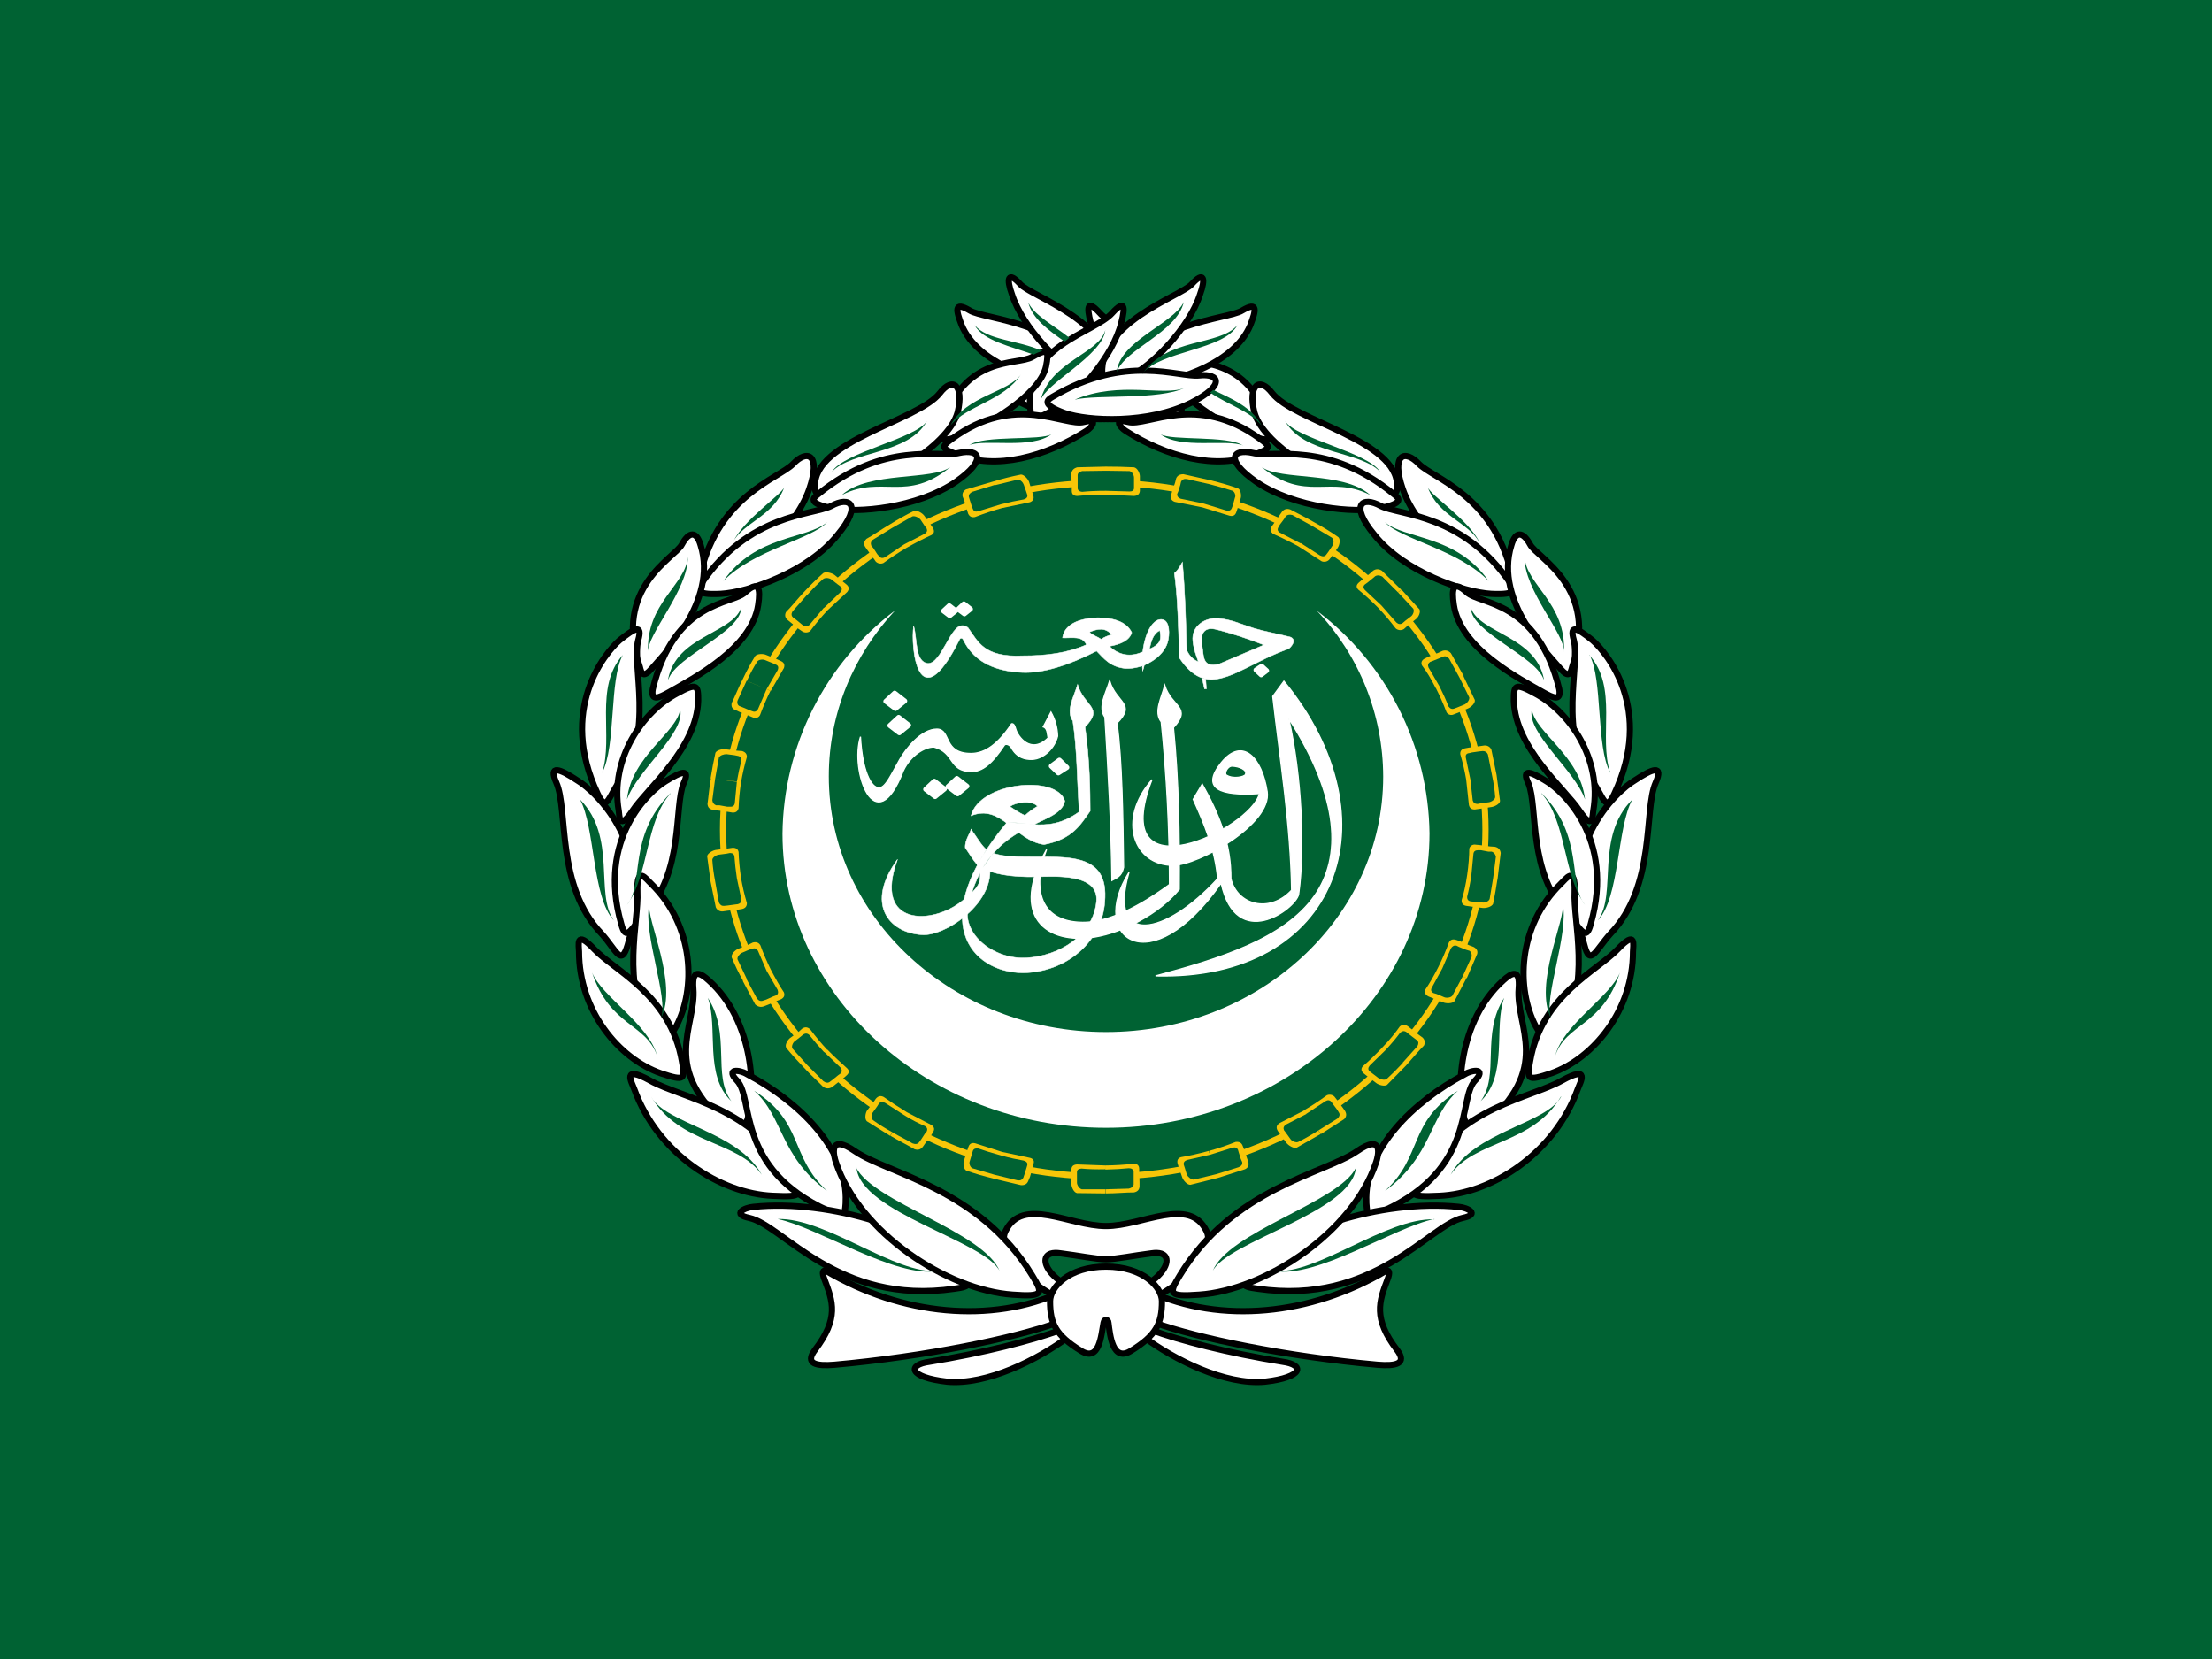 <svg width="640" height="480" viewBox="0 0 640 480" fill="none" xmlns="http://www.w3.org/2000/svg">
<rect x="0" y="0" width="640" height="480" fill="#808080" stroke="none"/>
<g clip-path="url(#clip0_3921_79)">
<path d="M0 0V480H640V0H0Z" fill="#006233"/>
<path fill-rule="evenodd" clip-rule="evenodd" d="M259.69 248.625C250.274 261.493 257.072 269.862 266.779 270.458C273.178 270.888 286.484 262.221 286.447 252.032L282.812 250.18C284.848 255.406 282.739 257.06 278.413 260.633C269.869 267.679 252.419 268.175 259.69 248.625Z" fill="white" stroke="white" stroke-width="0.139"/>
<path fill-rule="evenodd" clip-rule="evenodd" d="M334.326 282.366C387.332 283.722 404.201 237.047 371.481 197.086L368.246 201.486C370.354 220.11 373.408 238.469 373.699 257.556C367.3 264.404 357.993 261.857 356.139 254.248C356.248 243.927 352.54 235.194 347.85 226.858L345.233 231.258C348.287 238.105 351.595 245.813 352.286 254.248C337.162 270.755 320.439 274.096 326.655 252.396C314.695 271.417 332.799 284.814 353.304 255.538C357.703 275.519 374.717 263.114 375.735 258.813C377.589 245.714 376.644 224.609 372.899 207.936C387.659 231.191 388.168 247.963 380.315 259.177C371.59 271.648 352.613 277.47 334.326 282.366Z" fill="white" stroke="white" stroke-width="0.347"/>
<path fill-rule="evenodd" clip-rule="evenodd" d="M364.392 229.604C353.049 230.365 347.233 228.247 353.377 220.606C359.448 213.13 365.119 219.084 366.646 229.074C368.064 238.436 346.724 250.378 339.344 250.378C328.183 250.378 323.02 237.311 333.309 225.568C320.075 259.839 361.884 239.958 364.392 229.604ZM356.539 221.664C355.158 221.598 354.14 223.815 354.831 224.245C356.83 225.502 359.993 224.741 360.32 224.112C361.011 222.723 358.466 221.731 356.539 221.664Z" fill="white" stroke="white" stroke-width="0.347"/>
<path fill-rule="evenodd" clip-rule="evenodd" d="M302.806 245.78C291.899 265.297 302.769 273.368 316.766 271.119C324.91 269.763 335.234 264.503 341.197 257.325C341.306 241.512 341.051 225.832 339.524 210.516C344.978 204.595 339.052 204.628 336.98 198.277C336.034 201.982 333.744 205.984 335.962 208.862C337.561 224.3 338.361 239.98 338.361 255.902C327.382 263.941 319.129 266.918 313.24 266.852C301.061 266.752 298.443 257.424 302.806 245.78Z" fill="white" stroke="white" stroke-width="0.347"/>
<path fill-rule="evenodd" clip-rule="evenodd" d="M325.092 250.94C324.91 236.22 324.656 219.514 323.201 209.226C328.873 203.503 322.911 203.371 321.056 196.954C319.966 200.592 317.566 204.562 319.675 207.506C320.62 223.252 321.529 238.998 321.711 254.744C323.02 253.984 324.51 253.686 325.092 250.94Z" fill="white" stroke="white" stroke-width="0.347"/>
<path fill-rule="evenodd" clip-rule="evenodd" d="M282.775 250.246C281.393 248.658 280.412 246.871 279.285 245.317C279.103 243.1 280.739 241.049 280.957 239.925C282.811 242.538 283.902 244.523 285.392 245.813M287.355 246.838C290.082 247.831 293.427 247.831 296.517 247.897C308.441 248.095 320.984 246.309 319.639 260.997C319.262 266.503 316.608 271.676 312.211 275.475C307.813 279.274 301.998 281.417 295.935 281.473C280.775 281.341 267.833 266.124 291.209 238.105C293.463 237.774 296.408 238.337 298.843 238.535C303.024 238.833 307.314 238.469 312.222 234.896C311.64 225.667 311.64 216.934 310.404 208.598C308.296 205.654 310.695 201.717 311.786 198.045C313.64 204.463 319.566 204.595 313.931 210.351C315.276 219.614 315.421 229.041 315.421 234.665C312.586 238.601 310.368 242.77 302.079 244.357C293.608 243.233 289.791 232.449 280.957 236.021C283.393 226.296 305.824 224.079 308.078 231.754C306.587 239.759 285.647 236.55 280.084 262.419C278.376 270.391 287.61 277.735 297.098 277.14C306.369 276.577 316.257 270.722 317.239 260.864C318.003 252.627 305.242 253.587 299.898 253.686C292.118 253.851 287.21 252.76 284.265 251.205M292.227 233.375C293.608 232.184 298.444 231.357 300.189 233.276C298.856 234.047 297.644 234.941 296.553 235.955C294.735 235.095 293.536 234.235 292.227 233.375Z" fill="white"/>
<path d="M282.775 250.246C281.393 248.658 280.412 246.871 279.285 245.317C279.103 243.1 280.739 241.049 280.957 239.925C282.811 242.538 283.902 244.523 285.392 245.813M287.355 246.838C290.082 247.831 293.427 247.831 296.517 247.897C308.441 248.095 320.984 246.309 319.639 260.997C319.262 266.503 316.608 271.676 312.211 275.475C307.813 279.274 301.998 281.417 295.935 281.473C280.775 281.341 267.833 266.124 291.209 238.105C293.463 237.774 296.408 238.337 298.843 238.535C303.024 238.833 307.314 238.469 312.222 234.896C311.64 225.667 311.64 216.934 310.404 208.598C308.296 205.654 310.695 201.717 311.786 198.045C313.64 204.463 319.566 204.595 313.931 210.351C315.276 219.614 315.421 229.041 315.421 234.665C312.586 238.601 310.368 242.77 302.079 244.357C293.608 243.233 289.791 232.449 280.957 236.021C283.393 226.296 305.824 224.079 308.078 231.754C306.587 239.759 285.647 236.55 280.084 262.419C278.376 270.391 287.61 277.735 297.098 277.14C306.369 276.577 316.257 270.722 317.239 260.864C318.003 252.627 305.242 253.587 299.898 253.686C292.118 253.851 287.21 252.76 284.265 251.205M292.227 233.375C293.608 232.184 298.444 231.357 300.189 233.276C298.856 234.047 297.644 234.941 296.553 235.955C294.735 235.095 293.536 234.235 292.227 233.375Z" stroke="white" stroke-width="0.139"/>
<path fill-rule="evenodd" clip-rule="evenodd" d="M304.079 206.018C305.283 208.173 305.941 210.547 306.006 212.964C305.206 216.405 301.97 219.614 298.626 219.713C296.554 219.779 294.227 219.25 292.591 216.305C292.409 215.942 291.537 215.082 290.7 215.478C287.029 220.97 284.302 223.285 280.994 223.252C274.377 223.153 276.34 217.794 270.233 216.14C267.688 216.074 263.507 218.423 261.362 223.021C253.218 244.027 245.802 222.955 248.965 213.163C249.437 222.525 251.91 228.082 254.454 227.917C256.309 227.751 257.945 223.848 260.308 219.746C262.125 216.603 266.488 210.947 271.105 210.947C275.322 211.046 272.668 218.092 281.103 217.993C285.174 217.926 288.919 215.082 292.7 209.392C293.536 209.259 293.754 210.616 293.936 211.079C294.518 213.031 298.226 218.39 303.243 213.494C302.988 212.435 303.097 210.682 301.825 210.318L304.079 206.018Z" fill="white" stroke="white" stroke-width="0.347"/>
<path fill-rule="evenodd" clip-rule="evenodd" d="M330.582 188.618C326.111 190.636 322.839 188.783 320.985 186.997C324.22 186.401 326.729 185.343 327.456 183.027C326.002 180.05 322.548 178.76 317.676 178.727C311.169 178.892 307.824 181.274 307.424 184.549C310.442 184.648 313.168 183.887 314.332 186.534C308.988 188.915 302.698 189.775 295.863 189.742C284.666 190.272 283.03 185.674 280.085 181.638C279.867 181.373 278.886 180.943 278.377 181.009C274.923 181.009 272.378 191.992 268.488 191.959C264.598 191.496 265.471 184.88 264.344 181.109C263.398 187.03 265.543 209.061 277.577 185.144C277.94 184.35 278.449 184.582 278.777 185.244C282.012 191.926 288.592 194.241 295.682 194.572C301.608 194.87 309.169 192.521 317.277 188.353C319.422 190.503 321.13 192.951 325.638 193.414C330.91 193.646 336.545 190.172 337.817 185.872C338.472 183.656 338.581 179.289 335.999 179.223C332.4 179.124 329.783 187.063 330.619 194.208C330.692 194.109 331.091 192.422 331.091 192.422M315.168 182.895C317.531 181.902 319.821 181.439 321.639 183.623C320.545 183.9 319.511 184.347 318.585 184.946C317.567 184.218 316.186 183.854 315.168 182.895ZM332.546 187.824C333.127 185.475 333.455 183.589 335.563 182.366C335.999 184.847 336.072 186.236 332.546 187.824ZM346.724 191.463C346.033 189.445 345.343 187.691 345.124 185.508C344.616 181.075 348.796 178.561 352.577 178.925C356.467 179.289 359.048 180.612 362.757 181.77C365.665 182.663 369.591 183.358 373.336 184.317C375.445 185.177 373.336 187.427 372.791 187.725C363.411 191.066 356.758 196.358 350.796 196.59C347.257 196.744 344.058 194.649 341.198 190.305C341.016 181.902 340.689 172.045 339.78 165.859C341.162 164.602 341.453 163.675 342.107 162.65C342.834 170.821 343.125 179.421 343.307 188.088C344.07 189.577 345.015 190.834 346.724 191.463ZM352.723 192.124C347.706 193.414 348.324 189.544 347.851 187.162C347.306 184.383 347.669 181.241 351.559 182.035C356.613 183.259 361.23 184.88 365.701 186.6L352.723 192.124Z" fill="white"/>
<path d="M330.582 188.618C326.111 190.636 322.839 188.783 320.985 186.997C324.22 186.401 326.729 185.343 327.456 183.027C326.002 180.05 322.548 178.76 317.676 178.727C311.169 178.892 307.824 181.274 307.424 184.549C310.442 184.648 313.168 183.887 314.332 186.534C308.988 188.915 302.698 189.775 295.863 189.742C284.666 190.272 283.03 185.674 280.085 181.638C279.867 181.373 278.886 180.943 278.377 181.009C274.923 181.009 272.378 191.992 268.488 191.959C264.598 191.496 265.471 184.88 264.344 181.109C263.398 187.03 265.543 209.061 277.577 185.144C277.94 184.35 278.449 184.582 278.777 185.244C282.012 191.926 288.592 194.241 295.682 194.572C301.608 194.87 309.169 192.521 317.277 188.353C319.422 190.503 321.13 192.951 325.638 193.414C330.91 193.646 336.545 190.172 337.817 185.872C338.472 183.656 338.581 179.289 335.999 179.223C332.4 179.124 329.783 187.063 330.619 194.208C330.692 194.109 331.091 192.422 331.091 192.422M315.168 182.895C317.531 181.902 319.821 181.439 321.639 183.623C320.545 183.9 319.511 184.347 318.585 184.946C317.567 184.218 316.186 183.854 315.168 182.895ZM332.546 187.824C333.127 185.475 333.455 183.589 335.563 182.366C335.999 184.847 336.072 186.236 332.546 187.824ZM346.724 191.463C346.033 189.445 345.343 187.691 345.124 185.508C344.616 181.075 348.796 178.561 352.577 178.925C356.467 179.289 359.048 180.612 362.757 181.77C365.665 182.663 369.591 183.358 373.336 184.317C375.445 185.177 373.336 187.427 372.791 187.725C363.411 191.066 356.758 196.358 350.796 196.59C347.257 196.744 344.058 194.649 341.198 190.305C341.016 181.902 340.689 172.045 339.78 165.859C341.162 164.602 341.453 163.675 342.107 162.65C342.834 170.821 343.125 179.421 343.307 188.088C344.07 189.577 345.015 190.834 346.724 191.463ZM352.723 192.124C347.706 193.414 348.324 189.544 347.851 187.162C347.306 184.383 347.669 181.241 351.559 182.035C356.613 183.259 361.23 184.88 365.701 186.6L352.723 192.124Z" stroke="white" stroke-width="0.139"/>
<path fill-rule="evenodd" clip-rule="evenodd" d="M347.814 196.226L348.505 199.303H349.05L348.832 196.425" fill="white"/>
<path d="M347.814 196.226L348.505 199.303H349.05L348.832 196.425" stroke="white" stroke-width="0.139"/>
<path fill-rule="evenodd" clip-rule="evenodd" d="M267.796 228.38L270.341 225.998L273.286 228.281L270.559 230.497L267.796 228.38ZM274.267 227.586L276.848 225.204L279.793 227.487L277.067 229.703L274.267 227.586ZM256.271 202.908L258.853 200.526L261.797 202.809L259.071 205.025L256.271 202.908ZM257.435 209.921L260.016 207.539L262.924 209.822L260.198 212.038L257.435 209.921ZM304.151 221.665L306.514 219.911L308.695 222.061L306.223 223.649L304.151 221.665ZM272.958 176.775L274.631 175.22L276.558 176.709L274.776 178.164L272.958 176.775ZM277.212 176.279L278.884 174.691L280.811 176.213L279.03 177.635L277.212 176.279ZM366.5 194.043L364.9 195.267L363.373 193.844L365.046 192.72L366.5 194.043Z" fill="white" stroke="white" stroke-width="1.387" stroke-linecap="round" stroke-linejoin="round"/>
<path fill-rule="evenodd" clip-rule="evenodd" d="M291.246 237.94L291.064 240.553L295.645 240.95L299.317 238.436L291.246 237.94Z" fill="white" stroke="white" stroke-width="0.139"/>
<path fill-rule="evenodd" clip-rule="evenodd" d="M329.963 189.114L331.308 188.849L331.163 192.256L330.326 192.554L329.963 189.114Z" fill="white" stroke="white" stroke-width="0.347"/>
<path d="M320 326.3C371.6 326.3 413.6 288.1 413.6 241.1C413.439 228.59 410.418 216.283 404.768 205.12C399.117 193.958 390.987 184.236 381 176.7C393.291 189.664 400.16 206.836 400.2 224.7C400.2 265.5 364.3 298.6 320 298.6C275.7 298.6 239.8 265.5 239.8 224.6C239.8 206.3 247 189.5 259 176.6C248.987 184.157 240.841 193.91 235.189 205.11C229.538 216.309 226.531 228.656 226.4 241.2C226.4 288.1 268.4 326.3 320 326.3Z" fill="white"/>
<path d="M307.333 373.729C286.69 383.121 260.886 380.56 239.07 367.753C238.131 367.326 237.662 367.966 238.601 370.314C240.946 376.504 242.823 381.414 235.786 390.592C232.736 394.647 236.255 395.288 241.416 394.861C267.689 392.513 293.492 387.177 305.925 382.694L307.333 373.729ZM306.863 384.829C298.653 387.817 284.578 391.446 268.861 394.007C262.528 394.861 262.762 398.49 274.022 399.77C285.517 400.838 300.295 393.367 309.209 386.75L306.863 384.829Z" fill="white" stroke="black" stroke-width="1.79"/>
<path d="M320.001 364.338C322.816 364.338 327.976 363.27 333.137 362.63C342.755 361.136 335.717 374.583 320.001 374.583V379.066C335.952 379.066 352.607 363.27 349.089 356.227C344.162 345.981 330.557 354.732 320.001 354.732C309.444 354.732 295.839 345.981 290.913 356.227C287.394 363.27 304.049 379.066 320.001 379.066V374.583C304.284 374.583 297.246 361.136 306.864 362.63C312.025 363.27 317.186 364.338 320.001 364.338Z" fill="white"/>
<path d="M320.001 374.583C335.717 374.583 342.755 361.136 333.137 362.63C327.976 363.27 322.816 364.338 320.001 364.338C317.186 364.338 312.025 363.27 306.864 362.63C297.246 361.136 304.284 374.583 320.001 374.583ZM320.001 374.583V379.066M320.001 379.066C335.952 379.066 352.607 363.27 349.089 356.227C344.162 345.981 330.557 354.732 320.001 354.732C309.444 354.732 295.839 345.981 290.913 356.227C287.394 363.27 304.049 379.066 320.001 379.066Z" stroke="black" stroke-width="1.79"/>
<path d="M332.668 373.729C353.311 383.121 379.114 380.56 400.93 367.753C401.869 367.326 402.338 367.966 401.4 370.314C399.054 376.504 397.177 381.414 404.215 390.592C407.264 394.647 403.745 395.288 398.585 394.861C372.312 392.513 346.508 387.177 334.075 382.694L332.668 373.729ZM333.137 384.829C341.347 387.817 355.187 391.446 371.139 394.007C377.472 394.861 377.238 398.49 365.978 399.77C354.484 400.838 339.705 393.367 330.791 386.75L333.137 384.829Z" fill="white" stroke="black" stroke-width="1.79"/>
<path d="M320.704 382.694C321.173 386.323 321.877 394.221 327.272 390.805C334.544 386.323 336.186 382.908 336.186 376.504C336.186 372.449 330.791 366.472 320 366.472C309.21 366.472 303.814 372.449 303.814 376.504C303.814 382.908 305.457 386.323 312.728 390.805C318.124 394.221 318.593 386.323 319.297 382.694C319.531 381.414 320.704 381.841 320.704 382.694Z" fill="white" stroke="black" stroke-width="1.79"/>
<path d="M313.198 109.265C310.148 93.47 284.579 92.403 280.591 89.841C275.9 87.066 276.603 89.841 278.245 94.11C282.937 105.21 298.888 109.692 306.16 110.973C312.025 111.827 313.902 112.253 313.198 109.265Z" fill="white" stroke="black" stroke-width="1.79"/>
<path d="M320.937 109.692C323.518 93.47 298.183 85.785 295.134 82.157C291.615 78.315 291.146 80.663 292.788 85.145C295.837 94.75 306.863 106.063 313.431 109.052C318.826 111.613 320.468 112.68 320.937 109.692Z" fill="white" stroke="black" stroke-width="1.79"/>
<path d="M341.816 119.084C344.161 99.66 323.518 96.671 318.123 90.481C314.604 86.639 314.37 88.774 315.543 93.256C317.888 103.075 328.21 114.601 334.544 118.23C339.47 121.005 341.581 122.072 341.816 119.084Z" fill="white" stroke="black" stroke-width="1.79"/>
<path d="M335.482 114.815C314.135 102.221 299.122 109.265 293.023 108.625C287.159 107.984 285.282 111.399 295.369 116.522C307.802 122.712 325.161 121.859 331.963 119.511C339.001 116.949 336.89 115.668 335.482 114.815ZM367.62 123.353C361.051 102.435 345.804 105.85 341.347 103.288C336.89 100.727 336.42 101.367 337.359 106.063C339.235 114.388 354.952 123.566 362.693 126.341C365.508 127.195 369.027 128.475 367.62 123.353Z" fill="white" stroke="black" stroke-width="1.79"/>
<path d="M364.571 126.981C346.273 113.534 331.964 123.566 326.334 122.072C322.112 121.005 323.988 123.566 325.63 124.633C337.359 132.104 351.903 136.16 363.163 131.464C367.62 129.756 367.855 129.329 364.571 126.981ZM404.215 140.642C404.449 127.408 374.423 121.858 368.089 113.747C364.336 108.838 361.052 111.399 362.929 119.297C365.743 129.543 386.387 140.855 397.646 142.99C404.449 144.271 404.215 142.136 404.215 140.642Z" fill="white" stroke="black" stroke-width="1.79"/>
<path d="M403.275 142.99C384.274 127.408 368.323 132.531 362.458 131.037C356.594 129.756 354.248 132.958 363.397 139.362C374.656 147.046 392.015 148.54 399.287 147.046C406.559 145.552 404.683 144.058 403.275 142.99ZM437.289 165.829C431.894 143.204 414.77 138.508 410.547 134.239C406.559 129.97 402.337 131.251 405.855 141.496C410.078 153.663 423.918 164.335 431.19 166.897C438.228 169.672 437.758 167.537 437.289 165.829Z" fill="white" stroke="black" stroke-width="1.79"/>
<path d="M437.056 168.818C423.216 148.54 405.153 149.18 399.523 146.406C394.128 143.417 390.374 145.979 397.646 154.73C406.091 165.403 423.45 171.379 431.426 171.806C439.402 172.233 437.994 170.312 437.056 168.818Z" fill="white" stroke="black" stroke-width="1.79"/>
<path d="M454.884 192.938C462.86 169.885 444.563 161.347 442.686 157.505C440.575 153.663 438.463 153.663 437.291 157.718C432.13 174.154 448.785 190.163 451.365 193.364C453.946 196.353 454.415 194.859 454.884 192.938Z" fill="white" stroke="black" stroke-width="1.79"/>
<path d="M451.13 199.341C444.797 173.513 428.141 175.008 424.388 171.379C420.4 167.75 419.931 170.312 420.635 175.008C422.512 187.601 439.167 196.139 446.673 200.408C449.019 201.689 451.834 203.183 451.13 199.341ZM467.082 229.651C478.576 205.317 464.971 188.882 460.748 185.253C456.526 181.838 453.945 180.344 455.353 185.253C457.229 192.724 450.661 211.934 460.748 226.022C464.032 230.718 464.501 235.2 467.082 229.651Z" fill="white" stroke="black" stroke-width="1.79"/>
<path d="M460.983 234.56C463.563 219.619 454.18 205.958 444.093 200.622C438.229 197.42 437.994 198.274 437.994 202.756C438.463 216.63 452.773 228.157 456.995 234.56C460.983 240.537 460.748 236.054 460.983 234.56Z" fill="white" stroke="black" stroke-width="1.79"/>
<path d="M458.403 273.408C449.958 245.233 467.551 229.011 472.947 225.809C478.107 222.394 481.391 221.113 479.046 226.449C475.527 234.347 479.28 256.332 465.909 270.206C461.687 274.902 460.045 279.812 458.403 273.408Z" fill="white" stroke="black" stroke-width="1.79"/>
<path d="M460.28 267.218C467.317 242.671 452.069 228.797 447.378 226.022C442.921 223.247 440.106 222.18 442.217 226.663C445.032 233.493 441.982 252.704 453.711 264.657C457.465 268.712 458.872 272.768 460.28 267.218Z" fill="white" stroke="black" stroke-width="1.79"/>
<path d="M451.598 255.692C438.931 268.072 438.696 286.215 444.326 296.888C447.845 303.078 448.314 302.651 451.598 298.168C460.512 285.148 455.117 266.364 455.586 258.04C455.821 250.142 453.006 254.411 451.598 255.692Z" fill="white" stroke="black" stroke-width="1.79"/>
<path d="M472.476 275.329C472.476 292.405 460.982 306.279 448.784 310.548C441.747 312.896 441.747 312.256 442.685 307.133C445.969 287.923 462.155 280.879 468.019 274.689C473.649 268.712 472.476 273.622 472.476 275.329Z" fill="white" stroke="black" stroke-width="1.79"/>
<path d="M428.844 326.13C449.487 309.054 438.462 297.101 439.4 286.002C439.87 280.025 437.289 281.519 434.943 283.654C421.807 295.393 421.103 316.311 423.918 324.423C425.091 328.051 426.968 327.624 428.844 326.13Z" fill="white" stroke="black" stroke-width="1.79"/>
<path d="M456.526 315.031C449.723 333.814 431.66 345.341 416.412 345.981C407.498 346.408 407.733 345.767 410.783 340.218C422.277 320.153 442.685 317.806 451.834 312.683C460.279 307.987 457.229 313.11 456.526 315.031Z" fill="white" stroke="black" stroke-width="1.79"/>
<path d="M400.462 350.25C427.204 338.084 421.808 317.806 426.735 312.683C430.253 309.054 426.031 309.481 423.92 310.762C408.203 319.087 395.535 332.32 395.301 346.408C395.301 351.744 395.77 352.385 400.462 350.25Z" fill="white" stroke="black" stroke-width="1.79"/>
<path d="M363.867 372.876C397.646 377.785 413.363 354.519 423.216 352.384C428.376 351.317 424.623 349.396 422.043 349.183C399.523 346.835 370.904 356.44 362.225 367.112C358.706 371.381 358.706 372.235 363.867 372.876Z" fill="white" stroke="black" stroke-width="1.79"/>
<path d="M398.115 336.376C391.312 356.654 365.978 373.303 346.977 374.583C338.063 375.224 338.063 374.37 341.347 369.034C356.594 343.847 383.102 339.578 392.485 333.174C400.461 327.625 398.819 334.455 398.115 336.376ZM326.803 109.265C329.852 93.47 355.421 92.403 359.409 89.841C364.101 87.066 363.397 89.841 361.755 94.11C357.063 105.21 341.112 109.692 333.84 110.973C327.976 111.827 326.099 112.253 326.803 109.265Z" fill="white" stroke="black" stroke-width="1.79"/>
<path d="M319.061 109.692C316.481 93.47 341.815 85.785 344.865 82.157C348.384 78.315 348.853 80.663 347.211 85.145C344.161 94.75 333.136 106.063 326.568 109.052C321.172 111.613 319.53 112.68 319.061 109.692Z" fill="white" stroke="black" stroke-width="1.79"/>
<path d="M298.185 119.084C295.839 99.66 316.482 96.671 321.878 90.481C325.396 86.639 325.631 88.774 324.458 93.256C322.112 103.075 311.791 114.601 305.457 118.23C300.531 121.005 298.42 122.072 298.185 119.084Z" fill="white" stroke="black" stroke-width="1.79"/>
<path d="M304.518 114.815C325.865 102.221 340.878 109.265 346.977 108.625C352.842 107.984 354.719 111.399 344.632 116.522C332.199 122.712 314.84 121.859 308.037 119.511C301 116.949 303.111 115.668 304.518 114.815ZM272.381 123.353C278.949 102.435 294.197 105.85 298.654 103.288C303.111 100.727 303.58 101.367 302.642 106.063C300.765 114.388 285.048 123.566 277.307 126.341C274.492 127.195 270.974 128.475 272.381 123.353Z" fill="white" stroke="black" stroke-width="1.79"/>
<path d="M275.431 126.981C293.728 113.534 308.037 123.566 313.667 122.072C317.89 121.005 316.013 123.566 314.371 124.633C302.642 132.104 288.098 136.16 276.838 131.464C272.381 129.756 272.146 129.329 275.431 126.981ZM235.787 140.642C235.552 127.408 265.578 121.858 271.912 113.747C275.665 108.838 278.949 111.399 277.073 119.297C274.258 129.543 253.615 140.855 242.355 142.99C235.552 144.271 235.787 142.136 235.787 140.642Z" fill="white" stroke="black" stroke-width="1.79"/>
<path d="M236.723 142.99C255.724 127.408 271.676 132.531 277.54 131.037C283.405 129.756 285.751 132.958 276.602 139.362C265.342 147.046 247.983 148.54 240.711 147.046C233.439 145.552 235.316 144.058 236.723 142.99ZM202.709 165.829C208.105 143.204 225.229 138.508 229.451 134.239C233.439 129.97 237.662 131.251 234.143 141.496C229.92 153.663 216.08 164.335 208.808 166.897C201.771 169.672 202.24 167.537 202.709 165.829Z" fill="white" stroke="black" stroke-width="1.79"/>
<path d="M202.945 168.818C216.785 148.54 234.848 149.18 240.478 146.406C245.873 143.417 249.627 145.979 242.355 154.73C233.91 165.403 216.551 171.379 208.575 171.806C200.599 172.233 202.007 170.312 202.945 168.818Z" fill="white" stroke="black" stroke-width="1.79"/>
<path d="M185.116 192.938C177.14 169.885 195.437 161.347 197.314 157.505C199.425 153.663 201.536 153.663 202.709 157.718C207.87 174.154 191.215 190.163 188.635 193.364C186.054 196.353 185.585 194.859 185.116 192.938Z" fill="white" stroke="black" stroke-width="1.79"/>
<path d="M188.869 199.341C195.203 173.513 211.858 175.008 215.611 171.379C219.599 167.75 220.069 170.312 219.365 175.008C217.488 187.601 200.833 196.139 193.326 200.408C190.981 201.689 188.166 203.183 188.869 199.341ZM172.918 229.651C161.424 205.317 175.029 188.882 179.252 185.253C183.474 181.838 186.054 180.344 184.647 185.253C182.77 192.724 189.339 211.934 179.252 226.022C175.967 230.718 175.498 235.2 172.918 229.651Z" fill="white" stroke="black" stroke-width="1.79"/>
<path d="M179.017 234.56C176.436 219.619 185.82 205.958 195.906 200.622C201.771 197.42 202.006 198.274 202.006 202.756C201.536 216.63 187.227 228.157 183.005 234.56C179.017 240.537 179.251 236.054 179.017 234.56Z" fill="white" stroke="black" stroke-width="1.79"/>
<path d="M181.598 273.408C190.043 245.233 172.449 229.011 167.054 225.809C161.893 222.394 158.609 221.113 160.955 226.449C164.473 234.347 160.72 256.332 174.091 270.206C178.314 274.902 179.721 279.812 181.598 273.408Z" fill="white" stroke="black" stroke-width="1.79"/>
<path d="M179.72 267.218C172.683 242.671 187.931 228.797 192.622 226.022C197.079 223.247 199.894 222.18 197.783 226.663C194.968 233.493 198.018 252.704 186.289 264.657C182.535 268.712 181.128 272.768 179.72 267.218Z" fill="white" stroke="black" stroke-width="1.79"/>
<path d="M188.4 255.692C201.068 268.072 201.302 286.215 195.672 296.888C192.154 303.078 191.684 302.651 188.4 298.168C179.486 285.148 184.882 266.364 184.412 258.04C184.178 250.142 186.993 254.411 188.4 255.692Z" fill="white" stroke="black" stroke-width="1.79"/>
<path d="M167.523 275.329C167.523 292.405 179.018 306.279 191.216 310.548C198.253 312.896 198.253 312.256 197.315 307.133C194.031 287.923 177.845 280.879 171.98 274.689C166.35 268.712 167.523 273.622 167.523 275.329Z" fill="white" stroke="black" stroke-width="1.79"/>
<path d="M211.155 326.13C190.512 309.054 201.537 297.101 200.599 286.002C200.129 280.025 202.71 281.519 205.056 283.654C218.192 295.393 218.896 316.311 216.081 324.423C214.908 328.051 213.031 327.624 211.155 326.13Z" fill="white" stroke="black" stroke-width="1.79"/>
<path d="M183.475 315.031C190.278 333.814 208.341 345.341 223.588 345.981C232.503 346.408 232.268 345.767 229.218 340.218C217.724 320.153 197.316 317.806 188.167 312.683C179.722 307.987 182.772 313.11 183.475 315.031Z" fill="white" stroke="black" stroke-width="1.79"/>
<path d="M239.539 350.25C212.796 338.084 218.192 317.806 213.266 312.683C209.747 309.054 213.969 309.481 216.081 310.762C231.797 319.087 244.465 332.32 244.699 346.408C244.699 351.744 244.23 352.385 239.539 350.25Z" fill="white" stroke="black" stroke-width="1.79"/>
<path d="M276.133 372.876C242.353 377.785 226.636 354.519 216.784 352.384C211.623 351.317 215.376 349.396 217.957 349.183C240.476 346.835 269.095 356.44 277.775 367.112C281.293 371.381 281.293 372.235 276.133 372.876Z" fill="white" stroke="black" stroke-width="1.79"/>
<path d="M241.884 336.376C248.687 356.653 274.022 373.303 293.023 374.583C301.937 375.224 301.937 374.37 298.653 369.034C283.405 343.846 256.897 339.577 247.514 333.174C239.539 327.624 241.181 334.455 241.884 336.376Z" fill="white" stroke="black" stroke-width="1.79"/>
<path d="M359.601 128.9C355.201 125.9 338.801 127.6 335.701 125.6C341.601 130.1 354.701 126.9 359.701 128.9H359.601ZM399.301 136.5C395.801 130.8 374.901 126.9 371.801 121.8C377.301 131.6 393.401 130.3 399.301 136.5ZM396.301 143.1C388.501 136.3 370.501 139.1 365.001 135.1C377.701 145.5 384.701 137.4 396.201 143.1H396.301ZM351.001 112.8C355.901 115.2 362.001 117.5 365.001 123.1C361.501 118.8 355.201 117.1 350.001 113.5C350.334 113.433 350.667 113.2 351.001 112.8ZM428.001 156.8C424.901 150.4 414.001 143.4 413.101 141C416.101 149.3 425.101 151.3 427.901 156.8H428.001ZM430.701 168.1C421.301 154.7 406.601 156.1 400.701 151.1C405.201 156 422.101 159.1 430.701 168.1ZM452.501 188.8C453.201 174.5 441.501 169.2 441.101 161.1C440.801 170.7 453.101 183.7 452.501 188.8ZM446.701 196.5C444.301 184.1 428.401 183.3 425.601 176C425.601 182.8 444.301 189.9 446.601 196.5H446.701ZM459.801 189.5C468.301 198.9 462.401 213.2 465.901 223.6C461.701 215.9 463.801 196.7 459.901 189.5H459.801ZM446.001 229.5C458.601 242 453.501 255.8 458.601 261.8C452.301 253.5 453.201 237.3 446.001 229.6V229.5ZM472.301 231.3C461.401 242.2 468.001 258.6 462.301 266.3C468.701 259.7 467.801 239.3 472.301 231.3ZM458.601 231.3C457.201 218.7 444.301 212.1 443.201 205.3C441.701 212.1 455.601 222.8 458.601 231.3ZM452.101 261.3C454.101 270.1 446.401 288.9 448.801 294.7C443.601 284.7 453.201 265.7 452.101 261.4V261.3ZM468.701 281.4C463.601 297 453.201 296 450.001 305.4C452.301 296.4 466.001 288.3 468.701 281.4ZM435.201 288.7C428.401 299.2 434.001 311.1 428.401 318.6C436.401 311.1 432.101 297.2 435.201 288.7ZM451.601 317.3C443.401 331.2 426.501 329.9 419.701 339.9C426.501 327.3 447.401 325.2 451.701 317.3H451.601ZM421.801 315.6C407.301 324.8 411.801 334.4 400.701 344.6C414.501 334.4 413.401 323.1 421.801 315.6ZM415.001 352.8C401.001 352.3 380.801 369 368.601 367.7C380.801 370.1 403.301 355.1 415.001 352.7V352.8ZM392.301 337.8C391.301 350.8 354.701 359.2 350.801 367.9C355.201 356.4 387.401 347.9 392.301 337.9V337.8ZM309.501 97.8C304.801 94.1 299.101 91.1 297.501 87.5C298.701 92.2 303.301 95.5 308.001 98.8C308.501 98.6 309.001 97.9 309.501 97.7V97.8ZM301.501 101.5C294.201 98.3 285.801 98.5 282.001 94.1C284.401 98.5 292.301 100.2 299.101 102.6C299.901 102.133 300.701 101.8 301.501 101.6V101.5ZM280.401 128.8C284.801 125.8 301.201 127.6 304.301 125.6C298.401 130.1 285.301 126.9 280.301 128.8H280.401ZM240.701 136.5C244.201 130.8 265.101 126.9 268.201 121.8C262.801 131.6 246.601 130.3 240.701 136.5ZM243.701 143.1C251.501 136.3 269.601 139.1 275.001 135.1C262.301 145.5 255.301 137.4 243.801 143.1H243.701ZM275.001 123.1C279.401 114.5 292.001 113.5 295.401 108.3C290.401 116 279.701 117.3 275.001 123.1ZM311.001 115.6C324.001 110.1 336.701 114.8 342.801 112.2C335.301 115.8 317.401 114.1 311.101 115.6H311.001ZM212.101 156.8C215.101 150.4 225.901 143.3 226.901 141C223.901 149.3 214.901 151.3 212.101 156.8ZM209.301 168.1C218.701 154.7 233.401 156.1 239.301 151.1C234.901 156 218.001 159.1 209.301 168.1ZM187.501 188.8C186.801 174.5 198.501 169.2 199.001 161.1C199.201 170.7 187.001 183.7 187.501 188.8ZM193.301 196.5C195.701 184.1 211.601 183.3 214.401 176C214.401 182.8 195.701 189.9 193.401 196.5H193.301ZM180.201 189.5C171.801 198.9 177.601 213.1 174.201 223.6C178.301 215.9 176.201 196.7 180.201 189.5ZM194.001 229.5C181.401 242 186.501 255.8 181.401 261.8C187.701 253.5 186.801 237.3 194.001 229.6V229.5ZM167.801 231.3C178.601 242.2 172.001 258.6 177.601 266.3C171.301 259.7 172.201 239.3 167.801 231.3ZM181.401 231.3C182.801 218.7 195.701 212.1 196.801 205.3C198.301 212.1 184.401 222.8 181.401 231.3ZM187.901 261.3C185.901 270.1 193.601 288.9 191.201 294.7C196.401 284.7 186.801 265.7 187.901 261.4V261.3ZM171.301 281.4C176.501 297 186.801 296 190.101 305.4C187.701 296.4 174.101 288.3 171.301 281.4ZM204.801 288.7C211.601 299.2 206.001 311.1 211.601 318.6C203.601 311.1 207.901 297.2 204.801 288.7ZM188.401 317.3C196.601 331.2 213.501 329.9 220.401 339.9C213.501 327.3 192.601 325.2 188.401 317.3ZM218.201 315.6C232.701 324.8 228.301 334.4 239.301 344.6C225.501 334.4 226.701 323.1 218.201 315.6ZM225.001 352.7C239.001 352.3 259.301 369 271.401 367.7C259.301 370 236.701 355.1 225.001 352.7ZM247.801 337.7C248.701 350.8 285.301 359.1 289.301 367.9C284.801 356.4 252.701 347.9 247.701 337.8L247.801 337.7ZM301.001 116C303.801 104.5 318.001 102.4 319.801 95.5C319.101 102.8 302.401 110.9 301.001 116ZM342.501 87.4C340.501 96.2 325.201 101.1 323.101 107.7C323.801 98.7 339.501 93.7 342.501 87.4ZM330.501 108.2C337.801 97.5 352.801 100.2 358.001 94.1C354.201 101.3 335.701 101.5 330.501 108.1V108.2Z" fill="#006233"/>
<path d="M429.799 240C429.799 295.5 380.499 340.4 319.499 340.4C258.599 340.4 209.199 295.5 209.199 240.1C209.199 184.6 258.599 139.7 319.499 139.7C380.499 139.7 429.799 184.7 429.799 240.1V240Z" stroke="#F7C608" stroke-width="1.8" stroke-linecap="round" stroke-linejoin="round"/>
<path d="M298 340.5L297.5 341.7C297.167 342.567 296.467 342.966 295.4 342.9L287.4 341L290 333.3L298 335C299 335.267 299.333 335.866 299 336.8L298.8 337.8M279.8 333L280.2 331.8C280.533 330.866 281.2 330.533 282.2 330.8L290 333.3L287.5 341C284.7 340.333 282.067 339.567 279.6 338.7C278.8 338.3 278.6 336.7 278.9 335.8" fill="#F7C608"/>
<path d="M296.4 339.8L296.1 340.7C295.767 341.366 295.2 341.633 294.4 341.5L287.8 339.9L289.6 334.3C292 335 294.5 335.5 296.2 335.8C297.067 336.066 297.4 336.533 297.2 337.2L297 337.9M281.2 333.9L281.5 332.9C281.767 332.366 282.3 332.166 283.1 332.3C284.967 332.966 287.134 333.633 289.6 334.3L287.8 339.9L281.3 338C280.6 337.6 280.3 336.5 280.6 335.9" fill="#006233"/>
<path d="M267.701 330.8L267.001 331.8C266.401 332.6 265.601 332.833 264.601 332.5C262.601 331.3 259.901 330 257.601 328.6L262.401 321.8L269.501 325.5C270.301 326.033 270.467 326.7 270.001 327.5L269.401 328.5M252.701 318.9L253.401 317.9C254.067 317.1 254.834 316.933 255.701 317.4C257.567 318.733 259.801 320.2 262.401 321.8L257.501 328.6L250.801 324.4C250.101 323.7 250.401 322.1 250.801 321.4" fill="#F7C608"/>
<path d="M266.501 329.7L265.901 330.5C265.501 331.033 264.867 331.133 264.001 330.8C262.401 329.8 260.201 328.8 258.201 327.6L261.701 322.7C263.701 324 266.001 325.1 267.601 325.8C268.267 326.2 268.434 326.733 268.101 327.4L267.601 328M253.801 320.1L254.301 319.3C254.767 318.767 255.367 318.7 256.101 319.1L261.701 322.7L258.201 327.6C256.134 326.467 254.267 325.3 252.601 324.1C252.001 323.6 252.101 322.4 252.501 321.9" fill="#006233"/>
<path d="M241.8 313.7L240.8 314.5C239.933 315.034 239.067 315.034 238.2 314.5C236.7 312.9 234.5 311 232.7 309L239.4 303.7C241.4 305.8 243.6 307.7 245.1 309.1C245.767 309.767 245.733 310.434 245 311.1L244.1 311.9M231.1 298.5L232.1 297.6C232.9 297.067 233.667 297.134 234.4 297.8C235.958 299.888 237.627 301.891 239.4 303.8L232.7 309C230.767 307 229.033 305.067 227.5 303.2C227 302.4 227.8 301 228.5 300.4" fill="#F7C608"/>
<path d="M240.9 312.4L240.1 313C239.566 313.4 238.933 313.333 238.2 312.8L233.6 308.2L238.5 304.4L243.2 308.9C243.666 309.567 243.666 310.133 243.2 310.6L242.5 311.1M231.7 299.9L232.4 299.3C233.066 298.9 233.666 298.967 234.2 299.5C235.4 301.033 236.833 302.7 238.5 304.5L233.6 308.2L229.3 303.4C228.9 302.8 229.4 301.7 229.9 301.3" fill="#006233"/>
<path d="M222.2 290.7L220.9 291.2C220.033 291.467 219.233 291.267 218.5 290.6L214.9 283.8L223 280.5C224.3 283 225.7 285.5 226.8 287.1C227.133 287.967 226.866 288.633 226 289.1L225 289.5M216.6 273.3L217.8 272.7C218.8 272.433 219.533 272.7 220 273.5C220.874 275.885 221.875 278.222 223 280.5L215 283.8C213.758 281.605 212.656 279.334 211.7 277C211.5 276 212.7 274.9 213.6 274.5" fill="#F7C608"/>
<path d="M221.7 289.2L220.8 289.5C220.134 289.767 219.534 289.567 219 288.9L216 283.3L221.8 280.9L225 286.4C225.267 287.2 225.1 287.733 224.5 288L223.7 288.3M216.7 274.8L217.7 274.5C218.367 274.233 218.9 274.433 219.3 275.1L221.8 280.9L216.1 283.3L213.4 277.6C213.2 276.9 214 276 214.6 275.7" fill="#006233"/>
<path d="M210.5 263.5L209.1 263.7C208.683 263.734 208.265 263.637 207.907 263.422C207.548 263.207 207.266 262.884 207.1 262.5L205.6 255.1L214.4 254C214.823 256.465 215.391 258.902 216.1 261.3C216.1 262.233 215.633 262.8 214.7 263L213.5 263.2M210.5 245.5L211.9 245.3C212.9 245.233 213.5 245.633 213.7 246.5C213.766 248.7 214 251.2 214.4 254L205.6 255.1L204.6 247.7C204.8 246.8 206.3 246 207.2 245.9" fill="#F7C608"/>
<path d="M210.5 262L209.5 262.1C208.833 262.166 208.333 261.833 208 261.1L206.9 254.9L213.2 254.1L214.5 260.2C214.566 260.933 214.233 261.4 213.5 261.6L212.7 261.7M210.2 247L211.2 246.8C212 246.8 212.433 247.166 212.5 247.9C212.633 249.766 212.866 251.833 213.2 254.1L206.9 254.9C206.5 252.833 206.233 250.8 206.1 248.8C206.1 248.1 207.2 247.4 207.9 247.3" fill="#006233"/>
<path d="M207.699 234.5L206.299 234.3C205.299 234.167 204.766 233.6 204.699 232.6C204.999 230.6 205.199 227.8 205.699 225.2L214.399 226.4C214.025 228.851 213.791 231.322 213.699 233.8C213.499 234.733 212.899 235.167 211.899 235.1L210.699 234.9M213.299 217.2L214.699 217.3C215.633 217.567 216.099 218.133 216.099 219C215.397 221.434 214.83 223.904 214.399 226.4L205.599 225.2C205.999 222.667 206.466 220.2 206.999 217.8C207.399 217 209.099 216.6 209.999 216.8" fill="#F7C608"/>
<path d="M208.2 233H207.2C206.533 232.734 206.166 232.234 206.1 231.5L206.9 225.4L213.2 226.2L212.6 232.4C212.466 233.134 212 233.467 211.2 233.4H210.4M212.5 218.5L213.5 218.7C214.233 218.834 214.566 219.3 214.5 220.1C214.033 221.834 213.6 223.834 213.2 226.1L206.9 225.4L208 219.2C208.3 218.5 209.5 218.2 210.2 218.2" fill="#006233"/>
<path d="M214.001 206L212.701 205.4C211.834 205.066 211.501 204.4 211.701 203.4C212.701 201.4 213.701 198.8 214.901 196.5L222.901 199.9C221.774 202.177 220.773 204.514 219.901 206.9C219.501 207.633 218.834 207.866 217.901 207.6L216.701 207.1M224.701 190.7L226.001 191.3C226.867 191.7 227.134 192.366 226.801 193.3L223.001 199.9L214.901 196.5C216.034 194.1 217.234 191.866 218.501 189.8C219.101 189.1 220.901 189.1 221.701 189.5" fill="#F7C608"/>
<path d="M214.999 204.7L213.999 204.3C213.399 204.1 213.199 203.3 213.399 202.7L215.999 197L221.799 199.4L219.299 205.2C218.899 205.866 218.366 206.066 217.699 205.8L216.899 205.5M223.599 191.9L224.499 192.3C225.166 192.566 225.333 193.1 224.999 193.9L221.799 199.4L216.099 197C217.033 194.933 218.033 193.066 219.099 191.4C219.499 190.8 220.799 190.7 221.399 191" fill="#006233"/>
<path d="M228.901 180.2L227.801 179.3C227.134 178.7 227.001 177.967 227.401 177.1C229.001 175.5 230.801 173.2 232.601 171.3L239.401 176.6C237.627 178.508 235.958 180.511 234.401 182.6C234.055 182.86 233.634 183 233.201 183C232.768 183 232.347 182.86 232.001 182.6L231.101 182M243.901 168.3L244.901 169.1C245.701 169.767 245.767 170.5 245.101 171.3L239.401 176.6L232.601 171.3C234.467 169.3 236.334 167.467 238.201 165.8C239.001 165.3 240.701 165.8 241.401 166.3" fill="#F7C608"/>
<path d="M230.2 179.2L229.4 178.6C228.934 178.134 228.9 177.567 229.3 176.9L233.6 172L238.4 175.8L234.2 180.8C233.667 181.334 233.067 181.4 232.4 181L231.8 180.5M242.4 169.1L243.2 169.7C243.667 170.167 243.667 170.7 243.2 171.3L238.4 175.9L233.6 172.1C235.134 170.367 236.667 168.834 238.2 167.5C238.9 167 240.2 167.3 240.6 167.7" fill="#006233"/>
<path d="M251 159.2L250.3 158.2C249.833 157.4 249.966 156.633 250.7 155.9C252.7 154.8 255.1 153.1 257.5 151.7L262.3 158.5C259.992 159.851 257.756 161.319 255.6 162.9C255.235 163.06 254.83 163.107 254.438 163.036C254.046 162.965 253.685 162.778 253.4 162.5L252.7 161.5M269.2 151.7L269.9 152.7C270.433 153.633 270.3 154.333 269.5 154.8C267.3 155.8 264.9 157.033 262.3 158.5L257.5 151.7C259.833 150.233 262.166 148.933 264.5 147.8C265.5 147.6 266.9 148.5 267.4 149.2" fill="#F7C608"/>
<path d="M252.7 158.6L252.1 157.9C251.833 157.233 251.967 156.666 252.5 156.2L258.2 152.7L261.6 157.5L256.1 161.2C255.367 161.6 254.767 161.5 254.3 160.9L253.8 160.3M267.5 152.1L268.1 152.9C268.367 153.5 268.2 154 267.6 154.4L261.6 157.5L258.2 152.7L264 149.4C264.8 149.2 265.9 149.8 266.3 150.3" fill="#006233"/>
<path d="M278.999 144.9L278.499 143.6C278.366 142.733 278.699 142.066 279.499 141.6L287.399 139.3L289.899 147C287.258 147.737 284.655 148.605 282.099 149.6C281.166 149.8 280.499 149.466 280.099 148.6L279.799 147.6M298.599 142.2L298.999 143.5C299.199 144.366 298.866 144.966 297.999 145.3L289.899 147L287.399 139.3C290.032 138.504 292.702 137.837 295.399 137.3C296.299 137.3 297.399 138.6 297.699 139.3" fill="#F7C608"/>
<path d="M280.599 144.7L280.299 143.7C280.233 143.167 280.566 142.7 281.299 142.3L287.799 140.3L289.599 145.9L283.099 147.9C282.299 148.167 281.766 147.967 281.499 147.3L281.199 146.6M296.899 142.2L297.199 143.1C297.399 143.767 297.066 144.233 296.199 144.5C294.199 144.833 291.999 145.3 289.599 145.9L287.799 140.4L294.399 138.8C295.199 138.7 295.999 139.6 296.199 140.2" fill="#006233"/>
<path d="M310 138.2V136.9C310.133 136.033 310.7 135.467 311.7 135.2L319.9 135V143.1C317.162 143.1 314.425 143.233 311.7 143.5C310.633 143.5 310.1 143 310.1 142V141M329.8 140.8V142C329.733 142.933 329.167 143.433 328.1 143.5L319.9 143.1V135C322.767 135 325.5 135.067 328.1 135.2C329.1 135.4 329.8 136.9 329.8 137.8" fill="#F7C608"/>
<path d="M311.801 138.5V137.5C311.801 136.9 312.234 136.5 313.101 136.3L320.001 136.2V142C317.334 142 315.034 142.1 313.101 142.3C312.301 142.234 311.867 141.9 311.801 141.3V140.4M328.101 140.3V141.2C328.101 141.867 327.667 142.2 326.801 142.2L320.001 142V136.2L326.801 136.3C327.601 136.5 328.101 137.5 328.101 138.2" fill="#006233"/>
<path d="M339.999 139.6L340.299 138.4C340.632 137.6 341.332 137.2 342.399 137.2L350.399 139L347.899 146.8L339.899 145.2C338.966 144.867 338.599 144.234 338.799 143.3L339.099 142.3M358.099 147L357.699 148.2C357.366 149.134 356.699 149.467 355.699 149.2L347.899 146.8L350.399 139C353.132 139.667 355.732 140.434 358.199 141.3C358.999 141.7 359.199 143.3 358.999 144.1" fill="#F7C608"/>
<path d="M341.5 140.3L341.7 139.4C342.033 138.734 342.6 138.467 343.4 138.6L350 140.1L348.3 145.7L341.6 144.3C340.867 144.034 340.533 143.567 340.6 142.9L340.9 142.2M356.7 146.2L356.4 147C356.133 147.667 355.6 147.9 354.8 147.7L348.3 145.7L350 140.1C352.333 140.7 354.533 141.334 356.6 142C357.3 142.3 357.6 143.5 357.3 144" fill="#006233"/>
<path d="M370.2 149.1L370.9 148.1C371.5 147.3 372.3 147.067 373.3 147.4C375.3 148.5 378 149.8 380.4 151.2L375.7 158.1C373.329 156.778 370.893 155.577 368.4 154.5C367.6 153.9 367.434 153.2 367.9 152.4L368.6 151.4M385.4 160.9L384.6 161.9C384.327 162.195 383.97 162.401 383.578 162.49C383.185 162.579 382.775 162.548 382.4 162.4L375.7 158.1L380.4 151.2C382.867 152.533 385.134 153.933 387.2 155.4C387.9 156 387.6 157.6 387.1 158.4" fill="#F7C608"/>
<path d="M371.501 150.2L372.001 149.4C372.401 148.933 373.034 148.8 373.901 149L379.701 152.2L376.301 157.2L370.301 154.1C369.634 153.7 369.501 153.167 369.901 152.5L370.301 151.8M384.301 159.7L383.701 160.5C383.301 161.033 382.701 161.1 381.901 160.7L376.301 157.1L379.701 152.2L385.401 155.6C386.001 156.2 385.901 157.3 385.501 157.9" fill="#006233"/>
<path d="M396.3 166L397.3 165.1C398.1 164.567 398.933 164.567 399.8 165.1L405.4 170.6L398.8 175.9C396.96 174.033 395.024 172.264 393 170.6C392.333 169.934 392.366 169.267 393.1 168.6L394 167.8M407.2 181.1L406.2 182C405.832 182.232 405.399 182.338 404.966 182.302C404.533 182.266 404.124 182.09 403.8 181.8C402.24 179.745 400.571 177.776 398.8 175.9L405.5 170.6L410.7 176.3C411.1 177.1 410.4 178.6 409.7 179.1" fill="#F7C608"/>
<path d="M397.2 167.3L397.9 166.7C398.433 166.367 399.1 166.4 399.9 166.8L404.5 171.4L399.7 175.2L394.9 170.7C394.367 170.1 394.367 169.567 394.9 169.1L395.6 168.6M406.6 179.6L405.8 180.3C405.2 180.7 404.6 180.633 404 180.1L399.7 175.2L404.5 171.4L408.9 176.1C409.3 176.8 408.8 177.9 408.3 178.3" fill="#006233"/>
<path d="M416.099 188.9L417.399 188.3C418.332 188.033 419.132 188.267 419.799 189L423.499 195.6L415.399 199.1C414.066 196.433 412.732 194.233 411.399 192.5C411.066 191.633 411.366 190.967 412.299 190.5L413.299 190M421.899 206.2L420.599 206.7C419.799 207.1 418.799 206.7 418.499 206C417.592 203.613 416.558 201.276 415.399 199L423.399 195.6L426.699 202.5C426.899 203.4 425.699 204.5 424.899 204.9" fill="#F7C608"/>
<path d="M416.601 190.4L417.501 190C418.167 189.733 418.767 189.933 419.301 190.6L422.301 196.1L416.501 198.6L413.301 193.1C413.034 192.433 413.201 191.9 413.801 191.5L414.601 191.2M421.601 204.7L420.801 205C420.134 205.267 419.567 205.067 419.101 204.4C418.434 202.667 417.567 200.733 416.501 198.6L422.301 196.1L425.101 201.8C425.201 202.6 424.401 203.5 423.801 203.8" fill="#006233"/>
<path d="M428 215.9L429.4 215.7C429.833 215.643 430.273 215.73 430.652 215.947C431.032 216.163 431.329 216.498 431.5 216.9L433 224.2L424.2 225.5C423.775 223.036 423.207 220.599 422.5 218.2C422.434 217.267 422.9 216.7 423.9 216.5L425 216.3M428.2 234L426.8 234.2C425.8 234.267 425.2 233.833 425 232.9L424.2 225.5L433 224.2L434 231.7C434 232.6 432.4 233.4 431.5 233.5" fill="#F7C608"/>
<path d="M428.001 217.4L429.001 217.3C429.734 217.3 430.234 217.633 430.501 218.3L431.701 224.4L425.401 225.4L424.101 219.2C423.968 218.4 424.301 217.966 425.101 217.9L425.901 217.7M428.501 232.4L427.501 232.6C426.767 232.6 426.301 232.266 426.101 231.6L425.401 225.3L431.701 224.4C432.168 226.6 432.468 228.666 432.601 230.6C432.601 231.3 431.501 232 430.801 232.1" fill="#006233"/>
<path d="M431.101 244.9L432.501 245C433.501 245.2 434.067 245.8 434.201 246.8L433.301 254.2L424.501 253.1C424.901 250.4 425.101 247.6 425.101 245.6C425.201 244.8 426.101 244.2 427.001 244.4L428.101 244.5M425.701 262.3L424.301 262.1C423.301 261.967 422.834 261.4 422.901 260.4C423.567 258.333 424.101 255.9 424.501 253.1L433.301 254.1C432.901 256.767 432.467 259.233 432.001 261.5C431.601 262.4 429.901 262.8 429.001 262.7" fill="#F7C608"/>
<path d="M430.601 246.4H431.601C432.267 246.667 432.667 247.167 432.801 247.9L432.001 254.1L425.701 253.3L426.301 247.1C426.367 246.367 426.801 246 427.601 246H428.501M426.501 260.9L425.501 260.8C424.767 260.667 424.434 260.2 424.501 259.4C424.967 257.6 425.367 255.567 425.701 253.3L432.001 254.1L431.001 260.1C430.701 260.9 429.401 261.3 428.801 261.1" fill="#006233"/>
<path d="M425.099 273.5L426.399 274C427.266 274.466 427.599 275.133 427.399 276L424.399 283L416.199 279.7C417.333 277.426 418.335 275.089 419.199 272.7C419.599 271.9 420.266 271.633 421.199 271.9L422.399 272.3M414.499 288.8L413.299 288.3C412.366 287.833 412.066 287.166 412.399 286.3C413.666 284.433 414.933 282.233 416.199 279.7L424.299 283L420.799 289.7C420.199 290.4 418.399 290.4 417.499 290" fill="#F7C608"/>
<path d="M424.199 274.8L425.199 275.1C425.666 275.434 425.866 276 425.799 276.8L423.199 282.5L417.299 280.2L419.799 274.4C420.199 273.734 420.733 273.467 421.399 273.6L422.199 274M415.699 287.6L414.699 287.3C414.033 286.9 413.899 286.367 414.299 285.7L417.299 280.2L423.199 282.5L420.199 288.1C419.699 288.7 418.399 288.8 417.799 288.5" fill="#006233"/>
<path d="M410.5 299.4L411.6 300.2C412.266 300.867 412.4 301.633 412 302.5C410.4 304.1 408.6 306.3 406.8 308.3L400 303C402 301 403.8 298.7 405 297C405.666 296.4 406.433 296.367 407.3 296.9L408.2 297.6M395.6 311.4L394.6 310.6C393.8 309.933 393.7 309.233 394.3 308.5C396.033 307.033 397.933 305.2 400 303L406.8 308.3L401.3 313.9C400.5 314.4 398.8 313.9 398.1 313.3" fill="#F7C608"/>
<path d="M409.2 300.4L410 301C410.467 301.4 410.5 301.967 410.1 302.7L405.8 307.5L400.9 303.8C402.634 301.933 404.034 300.267 405.1 298.8C405.7 298.267 406.3 298.2 406.9 298.6L407.5 299.1M397.1 310.6L396.3 310C395.767 309.533 395.767 308.967 396.3 308.3L400.9 303.8L405.9 307.5C404.3 309.233 402.734 310.8 401.2 312.2C400.6 312.6 399.4 312.3 398.8 311.9" fill="#006233"/>
<path d="M388.501 320.5L389.201 321.5C389.668 322.367 389.568 323.133 388.901 323.8L382.201 328.1L377.201 321.3C379.508 319.949 381.744 318.48 383.901 316.9C384.266 316.74 384.67 316.692 385.062 316.764C385.454 316.835 385.816 317.022 386.101 317.3L386.801 318.2M370.401 328.2L369.701 327.2C369.168 326.333 369.301 325.6 370.101 325L377.301 321.3L382.101 328.1L375.101 332.1C374.201 332.3 372.801 331.4 372.201 330.7" fill="#F7C608"/>
<path d="M386.9 321.1L387.4 321.9C387.733 322.433 387.6 323 387 323.6L381.4 327.1L377.9 322.3L383.5 318.6C384.167 318.2 384.733 318.267 385.2 318.8L385.7 319.5M372.1 327.8L371.5 327C371.233 326.4 371.4 325.867 372 325.4L378 322.3L381.4 327.1C379.4 328.367 377.467 329.467 375.6 330.4C374.9 330.7 373.7 330.1 373.4 329.6" fill="#006233"/>
<path d="M360.801 335.1L361.201 336.3C361.401 337.233 361.067 337.9 360.201 338.3L352.401 340.8L349.801 333C352.413 332.273 354.983 331.405 357.501 330.4C358.501 330.267 359.167 330.6 359.501 331.4L359.901 332.4M341.101 337.9L340.701 336.6C340.501 335.667 340.834 335.067 341.701 334.8C344.101 334.4 346.767 333.8 349.701 333L352.401 340.8L344.401 342.8C343.401 342.8 342.401 341.5 342.101 340.8" fill="#F7C608"/>
<path d="M358.999 335.3L359.399 336.2C359.533 336.867 359.199 337.367 358.399 337.7L351.999 339.7L350.099 334.1L356.499 332.1C357.366 331.833 357.933 332.033 358.199 332.7L358.399 333.4M342.799 337.9L342.499 337C342.366 336.333 342.699 335.867 343.499 335.6L350.099 334.1L351.999 339.7L345.399 341.3C344.599 341.3 343.699 340.5 343.399 339.9" fill="#006233"/>
<path d="M329.7 342V343.3C329.633 344.234 329.1 344.8 328.1 345C325.7 345 322.7 345.3 319.9 345.3L319.8 337.2C322.54 337.171 325.277 337.004 328 336.7C329.067 336.7 329.6 337.2 329.6 338.2V339.2M310 339.6V338.4C310 337.467 310.533 336.967 311.6 336.9L319.8 337.2V345.3L311.6 345.2C310.7 345 310 343.5 310 342.6" fill="#F7C608"/>
<path d="M328 341.8V342.7C327.933 343.3 327.466 343.7 326.6 343.9L319.8 344.1V338.4C322.466 338.333 324.733 338.2 326.6 338C327.4 338 327.866 338.333 328 339V339.8M311.6 340.1V339.1C311.6 338.5 312.033 338.167 312.9 338.1C314.9 338.3 317.2 338.367 319.8 338.3V344.1H313C312.2 343.9 311.6 342.8 311.6 342.2" fill="#006233"/>
</g>
<defs>
<clipPath id="clip0_3921_79">
<rect width="640" height="480" fill="white"/>
</clipPath>
</defs>
</svg>
